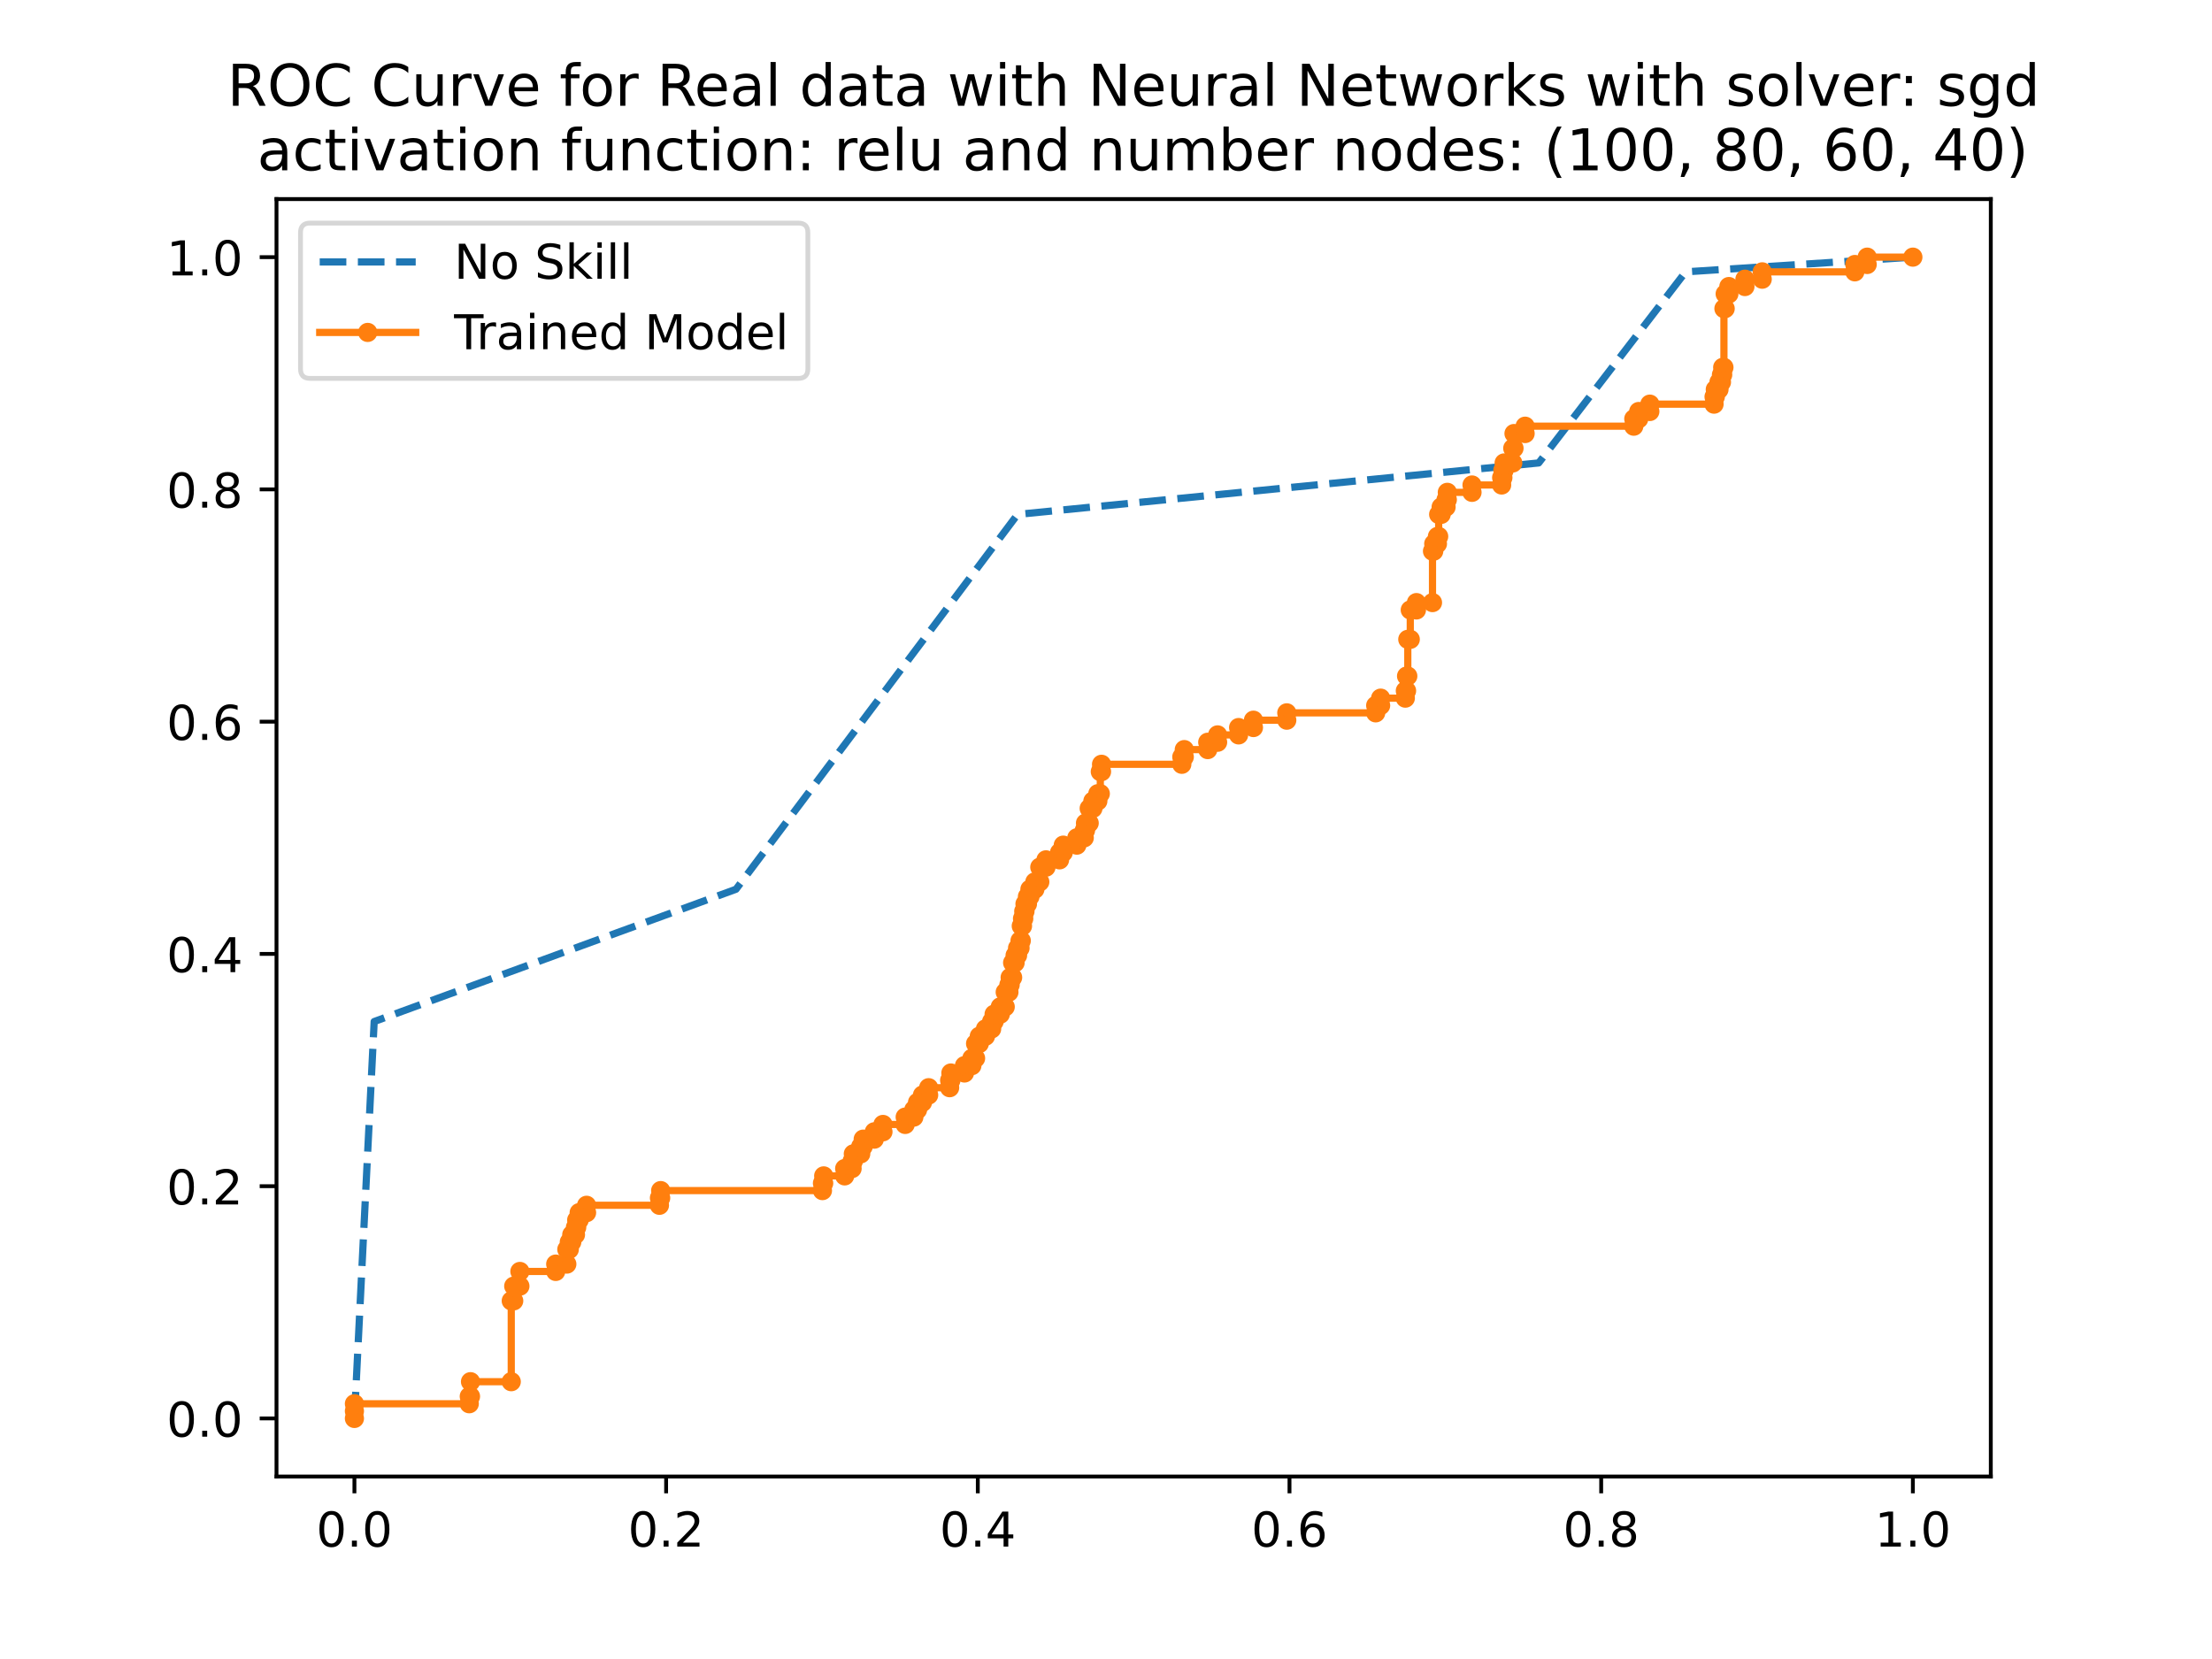 <?xml version="1.0" encoding="utf-8" standalone="no"?>
<!DOCTYPE svg PUBLIC "-//W3C//DTD SVG 1.1//EN"
  "http://www.w3.org/Graphics/SVG/1.1/DTD/svg11.dtd">
<!-- Created with matplotlib (https://matplotlib.org/) -->
<svg height="345.6pt" version="1.1" viewBox="0 0 460.8 345.6" width="460.8pt" xmlns="http://www.w3.org/2000/svg" xmlns:xlink="http://www.w3.org/1999/xlink">
 <defs>
  <style type="text/css">
*{stroke-linecap:butt;stroke-linejoin:round;}
  </style>
 </defs>
 <g id="figure_1">
  <g id="patch_1">
   <path d="M 0 345.6 
L 460.8 345.6 
L 460.8 0 
L 0 0 
z
" style="fill:#ffffff;"/>
  </g>
  <g id="axes_1">
   <g id="patch_2">
    <path d="M 57.6 307.584 
L 414.72 307.584 
L 414.72 41.472 
L 57.6 41.472 
z
" style="fill:#ffffff;"/>
   </g>
   <g id="matplotlib.axis_1">
    <g id="xtick_1">
     <g id="line2d_1">
      <defs>
       <path d="M 0 0 
L 0 3.5 
" id="mea0d1c17c1" style="stroke:#000000;stroke-width:0.8;"/>
      </defs>
      <g>
       <use style="stroke:#000000;stroke-width:0.8;" x="73.833" xlink:href="#mea0d1c17c1" y="307.584"/>
      </g>
     </g>
     <g id="text_1">
      <!-- 0.0 -->
      <defs>
       <path d="M 31.781 66.406 
Q 24.172 66.406 20.328 58.906 
Q 16.5 51.422 16.5 36.375 
Q 16.5 21.391 20.328 13.891 
Q 24.172 6.391 31.781 6.391 
Q 39.453 6.391 43.281 13.891 
Q 47.125 21.391 47.125 36.375 
Q 47.125 51.422 43.281 58.906 
Q 39.453 66.406 31.781 66.406 
z
M 31.781 74.219 
Q 44.047 74.219 50.516 64.516 
Q 56.984 54.828 56.984 36.375 
Q 56.984 17.969 50.516 8.266 
Q 44.047 -1.422 31.781 -1.422 
Q 19.531 -1.422 13.062 8.266 
Q 6.594 17.969 6.594 36.375 
Q 6.594 54.828 13.062 64.516 
Q 19.531 74.219 31.781 74.219 
z
" id="DejaVuSans-48"/>
       <path d="M 10.688 12.406 
L 21 12.406 
L 21 0 
L 10.688 0 
z
" id="DejaVuSans-46"/>
      </defs>
      <g transform="translate(65.881 322.182)scale(0.1 -0.1)">
       <use xlink:href="#DejaVuSans-48"/>
       <use x="63.623" xlink:href="#DejaVuSans-46"/>
       <use x="95.41" xlink:href="#DejaVuSans-48"/>
      </g>
     </g>
    </g>
    <g id="xtick_2">
     <g id="line2d_2">
      <g>
       <use style="stroke:#000000;stroke-width:0.8;" x="138.764" xlink:href="#mea0d1c17c1" y="307.584"/>
      </g>
     </g>
     <g id="text_2">
      <!-- 0.2 -->
      <defs>
       <path d="M 19.188 8.297 
L 53.609 8.297 
L 53.609 0 
L 7.328 0 
L 7.328 8.297 
Q 12.938 14.109 22.625 23.891 
Q 32.328 33.688 34.812 36.531 
Q 39.547 41.844 41.422 45.531 
Q 43.312 49.219 43.312 52.781 
Q 43.312 58.594 39.234 62.25 
Q 35.156 65.922 28.609 65.922 
Q 23.969 65.922 18.812 64.312 
Q 13.672 62.703 7.812 59.422 
L 7.812 69.391 
Q 13.766 71.781 18.938 73 
Q 24.125 74.219 28.422 74.219 
Q 39.75 74.219 46.484 68.547 
Q 53.219 62.891 53.219 53.422 
Q 53.219 48.922 51.531 44.891 
Q 49.859 40.875 45.406 35.406 
Q 44.188 33.984 37.641 27.219 
Q 31.109 20.453 19.188 8.297 
z
" id="DejaVuSans-50"/>
      </defs>
      <g transform="translate(130.812 322.182)scale(0.1 -0.1)">
       <use xlink:href="#DejaVuSans-48"/>
       <use x="63.623" xlink:href="#DejaVuSans-46"/>
       <use x="95.41" xlink:href="#DejaVuSans-50"/>
      </g>
     </g>
    </g>
    <g id="xtick_3">
     <g id="line2d_3">
      <g>
       <use style="stroke:#000000;stroke-width:0.8;" x="203.695" xlink:href="#mea0d1c17c1" y="307.584"/>
      </g>
     </g>
     <g id="text_3">
      <!-- 0.4 -->
      <defs>
       <path d="M 37.797 64.312 
L 12.891 25.391 
L 37.797 25.391 
z
M 35.203 72.906 
L 47.609 72.906 
L 47.609 25.391 
L 58.016 25.391 
L 58.016 17.188 
L 47.609 17.188 
L 47.609 0 
L 37.797 0 
L 37.797 17.188 
L 4.891 17.188 
L 4.891 26.703 
z
" id="DejaVuSans-52"/>
      </defs>
      <g transform="translate(195.743 322.182)scale(0.1 -0.1)">
       <use xlink:href="#DejaVuSans-48"/>
       <use x="63.623" xlink:href="#DejaVuSans-46"/>
       <use x="95.41" xlink:href="#DejaVuSans-52"/>
      </g>
     </g>
    </g>
    <g id="xtick_4">
     <g id="line2d_4">
      <g>
       <use style="stroke:#000000;stroke-width:0.8;" x="268.625" xlink:href="#mea0d1c17c1" y="307.584"/>
      </g>
     </g>
     <g id="text_4">
      <!-- 0.6 -->
      <defs>
       <path d="M 33.016 40.375 
Q 26.375 40.375 22.484 35.828 
Q 18.609 31.297 18.609 23.391 
Q 18.609 15.531 22.484 10.953 
Q 26.375 6.391 33.016 6.391 
Q 39.656 6.391 43.531 10.953 
Q 47.406 15.531 47.406 23.391 
Q 47.406 31.297 43.531 35.828 
Q 39.656 40.375 33.016 40.375 
z
M 52.594 71.297 
L 52.594 62.312 
Q 48.875 64.062 45.094 64.984 
Q 41.312 65.922 37.594 65.922 
Q 27.828 65.922 22.672 59.328 
Q 17.531 52.734 16.797 39.406 
Q 19.672 43.656 24.016 45.922 
Q 28.375 48.188 33.594 48.188 
Q 44.578 48.188 50.953 41.516 
Q 57.328 34.859 57.328 23.391 
Q 57.328 12.156 50.688 5.359 
Q 44.047 -1.422 33.016 -1.422 
Q 20.359 -1.422 13.672 8.266 
Q 6.984 17.969 6.984 36.375 
Q 6.984 53.656 15.188 63.938 
Q 23.391 74.219 37.203 74.219 
Q 40.922 74.219 44.703 73.484 
Q 48.484 72.75 52.594 71.297 
z
" id="DejaVuSans-54"/>
      </defs>
      <g transform="translate(260.674 322.182)scale(0.1 -0.1)">
       <use xlink:href="#DejaVuSans-48"/>
       <use x="63.623" xlink:href="#DejaVuSans-46"/>
       <use x="95.41" xlink:href="#DejaVuSans-54"/>
      </g>
     </g>
    </g>
    <g id="xtick_5">
     <g id="line2d_5">
      <g>
       <use style="stroke:#000000;stroke-width:0.8;" x="333.556" xlink:href="#mea0d1c17c1" y="307.584"/>
      </g>
     </g>
     <g id="text_5">
      <!-- 0.8 -->
      <defs>
       <path d="M 31.781 34.625 
Q 24.75 34.625 20.719 30.859 
Q 16.703 27.094 16.703 20.516 
Q 16.703 13.922 20.719 10.156 
Q 24.75 6.391 31.781 6.391 
Q 38.812 6.391 42.859 10.172 
Q 46.922 13.969 46.922 20.516 
Q 46.922 27.094 42.891 30.859 
Q 38.875 34.625 31.781 34.625 
z
M 21.922 38.812 
Q 15.578 40.375 12.031 44.719 
Q 8.5 49.078 8.5 55.328 
Q 8.5 64.062 14.719 69.141 
Q 20.953 74.219 31.781 74.219 
Q 42.672 74.219 48.875 69.141 
Q 55.078 64.062 55.078 55.328 
Q 55.078 49.078 51.531 44.719 
Q 48 40.375 41.703 38.812 
Q 48.828 37.156 52.797 32.312 
Q 56.781 27.484 56.781 20.516 
Q 56.781 9.906 50.312 4.234 
Q 43.844 -1.422 31.781 -1.422 
Q 19.734 -1.422 13.25 4.234 
Q 6.781 9.906 6.781 20.516 
Q 6.781 27.484 10.781 32.312 
Q 14.797 37.156 21.922 38.812 
z
M 18.312 54.391 
Q 18.312 48.734 21.844 45.562 
Q 25.391 42.391 31.781 42.391 
Q 38.141 42.391 41.719 45.562 
Q 45.312 48.734 45.312 54.391 
Q 45.312 60.062 41.719 63.234 
Q 38.141 66.406 31.781 66.406 
Q 25.391 66.406 21.844 63.234 
Q 18.312 60.062 18.312 54.391 
z
" id="DejaVuSans-56"/>
      </defs>
      <g transform="translate(325.605 322.182)scale(0.1 -0.1)">
       <use xlink:href="#DejaVuSans-48"/>
       <use x="63.623" xlink:href="#DejaVuSans-46"/>
       <use x="95.41" xlink:href="#DejaVuSans-56"/>
      </g>
     </g>
    </g>
    <g id="xtick_6">
     <g id="line2d_6">
      <g>
       <use style="stroke:#000000;stroke-width:0.8;" x="398.487" xlink:href="#mea0d1c17c1" y="307.584"/>
      </g>
     </g>
     <g id="text_6">
      <!-- 1.0 -->
      <defs>
       <path d="M 12.406 8.297 
L 28.516 8.297 
L 28.516 63.922 
L 10.984 60.406 
L 10.984 69.391 
L 28.422 72.906 
L 38.281 72.906 
L 38.281 8.297 
L 54.391 8.297 
L 54.391 0 
L 12.406 0 
z
" id="DejaVuSans-49"/>
      </defs>
      <g transform="translate(390.536 322.182)scale(0.1 -0.1)">
       <use xlink:href="#DejaVuSans-49"/>
       <use x="63.623" xlink:href="#DejaVuSans-46"/>
       <use x="95.41" xlink:href="#DejaVuSans-48"/>
      </g>
     </g>
    </g>
   </g>
   <g id="matplotlib.axis_2">
    <g id="ytick_1">
     <g id="line2d_7">
      <defs>
       <path d="M 0 0 
L -3.5 0 
" id="m37bd1ab0a3" style="stroke:#000000;stroke-width:0.8;"/>
      </defs>
      <g>
       <use style="stroke:#000000;stroke-width:0.8;" x="57.6" xlink:href="#m37bd1ab0a3" y="295.488"/>
      </g>
     </g>
     <g id="text_7">
      <!-- 0.0 -->
      <g transform="translate(34.697 299.287)scale(0.1 -0.1)">
       <use xlink:href="#DejaVuSans-48"/>
       <use x="63.623" xlink:href="#DejaVuSans-46"/>
       <use x="95.41" xlink:href="#DejaVuSans-48"/>
      </g>
     </g>
    </g>
    <g id="ytick_2">
     <g id="line2d_8">
      <g>
       <use style="stroke:#000000;stroke-width:0.8;" x="57.6" xlink:href="#m37bd1ab0a3" y="247.104"/>
      </g>
     </g>
     <g id="text_8">
      <!-- 0.2 -->
      <g transform="translate(34.697 250.903)scale(0.1 -0.1)">
       <use xlink:href="#DejaVuSans-48"/>
       <use x="63.623" xlink:href="#DejaVuSans-46"/>
       <use x="95.41" xlink:href="#DejaVuSans-50"/>
      </g>
     </g>
    </g>
    <g id="ytick_3">
     <g id="line2d_9">
      <g>
       <use style="stroke:#000000;stroke-width:0.8;" x="57.6" xlink:href="#m37bd1ab0a3" y="198.72"/>
      </g>
     </g>
     <g id="text_9">
      <!-- 0.4 -->
      <g transform="translate(34.697 202.519)scale(0.1 -0.1)">
       <use xlink:href="#DejaVuSans-48"/>
       <use x="63.623" xlink:href="#DejaVuSans-46"/>
       <use x="95.41" xlink:href="#DejaVuSans-52"/>
      </g>
     </g>
    </g>
    <g id="ytick_4">
     <g id="line2d_10">
      <g>
       <use style="stroke:#000000;stroke-width:0.8;" x="57.6" xlink:href="#m37bd1ab0a3" y="150.336"/>
      </g>
     </g>
     <g id="text_10">
      <!-- 0.6 -->
      <g transform="translate(34.697 154.135)scale(0.1 -0.1)">
       <use xlink:href="#DejaVuSans-48"/>
       <use x="63.623" xlink:href="#DejaVuSans-46"/>
       <use x="95.41" xlink:href="#DejaVuSans-54"/>
      </g>
     </g>
    </g>
    <g id="ytick_5">
     <g id="line2d_11">
      <g>
       <use style="stroke:#000000;stroke-width:0.8;" x="57.6" xlink:href="#m37bd1ab0a3" y="101.952"/>
      </g>
     </g>
     <g id="text_11">
      <!-- 0.8 -->
      <g transform="translate(34.697 105.751)scale(0.1 -0.1)">
       <use xlink:href="#DejaVuSans-48"/>
       <use x="63.623" xlink:href="#DejaVuSans-46"/>
       <use x="95.41" xlink:href="#DejaVuSans-56"/>
      </g>
     </g>
    </g>
    <g id="ytick_6">
     <g id="line2d_12">
      <g>
       <use style="stroke:#000000;stroke-width:0.8;" x="57.6" xlink:href="#m37bd1ab0a3" y="53.568"/>
      </g>
     </g>
     <g id="text_12">
      <!-- 1.0 -->
      <g transform="translate(34.697 57.367)scale(0.1 -0.1)">
       <use xlink:href="#DejaVuSans-49"/>
       <use x="63.623" xlink:href="#DejaVuSans-46"/>
       <use x="95.41" xlink:href="#DejaVuSans-48"/>
      </g>
     </g>
    </g>
   </g>
   <g id="line2d_13">
    <path clip-path="url(#p81ef6d590b)" d="M 73.833 295.488 
L 77.949 212.806 
L 153.324 185.246 
L 211.978 107.158 
L 320.539 96.44 
L 351.153 56.63 
L 398.487 53.568 
" style="fill:none;stroke:#1f77b4;stroke-dasharray:5.55,2.4;stroke-dashoffset:0;stroke-width:1.5;"/>
   </g>
   <g id="line2d_14">
    <path clip-path="url(#p81ef6d590b)" d="M 73.833 295.488 
L 73.833 292.426 
L 97.757 292.426 
L 97.757 290.895 
L 98.015 290.895 
L 98.015 287.832 
L 106.504 287.832 
L 106.504 270.99 
L 107.018 270.99 
L 107.018 267.927 
L 108.305 267.927 
L 108.305 264.865 
L 115.765 264.865 
L 115.765 263.334 
L 118.08 263.334 
L 118.08 260.272 
L 118.595 260.272 
L 118.595 258.741 
L 119.109 258.741 
L 119.109 257.21 
L 119.881 257.21 
L 119.881 255.678 
L 120.138 255.678 
L 120.138 254.147 
L 120.653 254.147 
L 120.653 252.616 
L 122.196 252.616 
L 122.196 251.085 
L 137.374 251.085 
L 137.374 249.554 
L 137.632 249.554 
L 137.632 248.023 
L 171.332 248.023 
L 171.332 246.492 
L 171.589 246.492 
L 171.589 244.96 
L 175.963 244.96 
L 175.963 243.429 
L 177.506 243.429 
L 177.506 241.898 
L 177.763 241.898 
L 177.763 240.367 
L 179.307 240.367 
L 179.307 238.836 
L 179.821 238.836 
L 179.821 237.305 
L 182.137 237.305 
L 182.137 235.774 
L 183.937 235.774 
L 183.937 234.242 
L 188.568 234.242 
L 188.568 232.711 
L 190.369 232.711 
L 190.369 231.18 
L 191.141 231.18 
L 191.141 229.649 
L 192.17 229.649 
L 192.17 228.118 
L 193.456 228.118 
L 193.456 226.587 
L 197.829 226.587 
L 197.829 225.056 
L 198.086 225.056 
L 198.086 223.524 
L 200.916 223.524 
L 200.916 221.993 
L 202.46 221.993 
L 202.46 220.462 
L 203.231 220.462 
L 203.231 217.4 
L 204.003 217.4 
L 204.003 215.869 
L 205.29 215.869 
L 205.29 214.338 
L 206.576 214.338 
L 206.576 212.806 
L 207.09 212.806 
L 207.09 211.275 
L 208.377 211.275 
L 208.377 209.744 
L 209.406 209.744 
L 209.406 206.682 
L 210.177 206.682 
L 210.177 205.151 
L 210.435 205.151 
L 210.435 203.62 
L 210.949 203.62 
L 210.949 200.557 
L 211.464 200.557 
L 211.464 199.026 
L 211.978 199.026 
L 211.978 197.495 
L 212.493 197.495 
L 212.493 195.964 
L 212.75 195.964 
L 212.75 192.902 
L 213.007 192.902 
L 213.007 191.371 
L 213.264 191.371 
L 213.264 189.839 
L 213.522 189.839 
L 213.522 188.308 
L 214.036 188.308 
L 214.036 186.777 
L 214.551 186.777 
L 214.551 185.246 
L 215.58 185.246 
L 215.58 183.715 
L 216.609 183.715 
L 216.609 180.653 
L 217.895 180.653 
L 217.895 179.121 
L 220.725 179.121 
L 220.725 177.59 
L 221.497 177.59 
L 221.497 176.059 
L 224.326 176.059 
L 224.326 174.528 
L 225.87 174.528 
L 225.87 172.997 
L 226.127 172.997 
L 226.127 171.466 
L 226.899 171.466 
L 226.899 168.403 
L 227.671 168.403 
L 227.671 166.872 
L 228.7 166.872 
L 228.7 165.341 
L 229.214 165.341 
L 229.214 160.748 
L 229.471 160.748 
L 229.471 159.217 
L 246.193 159.217 
L 246.193 157.685 
L 246.707 157.685 
L 246.707 156.154 
L 251.595 156.154 
L 251.595 154.623 
L 253.653 154.623 
L 253.653 153.092 
L 258.027 153.092 
L 258.027 151.561 
L 261.114 151.561 
L 261.114 150.03 
L 268.059 150.03 
L 268.059 148.499 
L 286.582 148.499 
L 286.582 146.967 
L 287.611 146.967 
L 287.611 145.436 
L 292.756 145.436 
L 292.756 143.905 
L 293.013 143.905 
L 293.013 140.843 
L 293.27 140.843 
L 293.27 133.187 
L 293.785 133.187 
L 293.785 127.063 
L 295.071 127.063 
L 295.071 125.532 
L 298.415 125.532 
L 298.415 114.814 
L 298.673 114.814 
L 298.673 113.282 
L 299.444 113.282 
L 299.444 111.751 
L 299.702 111.751 
L 299.702 107.158 
L 300.216 107.158 
L 300.216 105.627 
L 301.245 105.627 
L 301.245 104.096 
L 301.503 104.096 
L 301.503 102.564 
L 306.648 102.564 
L 306.648 101.033 
L 312.822 101.033 
L 312.822 99.502 
L 313.079 99.502 
L 313.079 97.971 
L 313.336 97.971 
L 313.336 96.44 
L 315.137 96.44 
L 315.137 93.378 
L 315.394 93.378 
L 315.394 90.315 
L 317.71 90.315 
L 317.71 88.784 
L 340.348 88.784 
L 340.348 87.253 
L 341.377 87.253 
L 341.377 85.722 
L 343.692 85.722 
L 343.692 84.191 
L 357.069 84.191 
L 357.069 82.66 
L 357.327 82.66 
L 357.327 81.129 
L 358.098 81.129 
L 358.098 79.597 
L 358.613 79.597 
L 358.613 78.066 
L 358.87 78.066 
L 358.87 76.535 
L 359.127 76.535 
L 359.127 64.286 
L 359.385 64.286 
L 359.385 61.224 
L 360.156 61.224 
L 360.156 59.693 
L 363.501 59.693 
L 363.501 58.161 
L 367.102 58.161 
L 367.102 56.63 
L 386.396 56.63 
L 386.396 55.099 
L 388.969 55.099 
L 388.969 53.568 
L 398.487 53.568 
L 398.487 53.568 
" style="fill:none;stroke:#ff7f0e;stroke-linecap:square;stroke-width:1.5;"/>
    <defs>
     <path d="M 0 1.5 
C 0.398 1.5 0.779 1.342 1.061 1.061 
C 1.342 0.779 1.5 0.398 1.5 0 
C 1.5 -0.398 1.342 -0.779 1.061 -1.061 
C 0.779 -1.342 0.398 -1.5 0 -1.5 
C -0.398 -1.5 -0.779 -1.342 -1.061 -1.061 
C -1.342 -0.779 -1.5 -0.398 -1.5 0 
C -1.5 0.398 -1.342 0.779 -1.061 1.061 
C -0.779 1.342 -0.398 1.5 0 1.5 
z
" id="m332e435b6f" style="stroke:#ff7f0e;"/>
    </defs>
    <g clip-path="url(#p81ef6d590b)">
     <use style="fill:#ff7f0e;stroke:#ff7f0e;" x="73.833" xlink:href="#m332e435b6f" y="295.488"/>
     <use style="fill:#ff7f0e;stroke:#ff7f0e;" x="73.833" xlink:href="#m332e435b6f" y="293.957"/>
     <use style="fill:#ff7f0e;stroke:#ff7f0e;" x="73.833" xlink:href="#m332e435b6f" y="292.426"/>
     <use style="fill:#ff7f0e;stroke:#ff7f0e;" x="97.757" xlink:href="#m332e435b6f" y="292.426"/>
     <use style="fill:#ff7f0e;stroke:#ff7f0e;" x="97.757" xlink:href="#m332e435b6f" y="290.895"/>
     <use style="fill:#ff7f0e;stroke:#ff7f0e;" x="98.015" xlink:href="#m332e435b6f" y="290.895"/>
     <use style="fill:#ff7f0e;stroke:#ff7f0e;" x="98.015" xlink:href="#m332e435b6f" y="287.832"/>
     <use style="fill:#ff7f0e;stroke:#ff7f0e;" x="106.504" xlink:href="#m332e435b6f" y="287.832"/>
     <use style="fill:#ff7f0e;stroke:#ff7f0e;" x="106.504" xlink:href="#m332e435b6f" y="270.99"/>
     <use style="fill:#ff7f0e;stroke:#ff7f0e;" x="107.018" xlink:href="#m332e435b6f" y="270.99"/>
     <use style="fill:#ff7f0e;stroke:#ff7f0e;" x="107.018" xlink:href="#m332e435b6f" y="267.927"/>
     <use style="fill:#ff7f0e;stroke:#ff7f0e;" x="108.305" xlink:href="#m332e435b6f" y="267.927"/>
     <use style="fill:#ff7f0e;stroke:#ff7f0e;" x="108.305" xlink:href="#m332e435b6f" y="264.865"/>
     <use style="fill:#ff7f0e;stroke:#ff7f0e;" x="115.765" xlink:href="#m332e435b6f" y="264.865"/>
     <use style="fill:#ff7f0e;stroke:#ff7f0e;" x="115.765" xlink:href="#m332e435b6f" y="263.334"/>
     <use style="fill:#ff7f0e;stroke:#ff7f0e;" x="118.08" xlink:href="#m332e435b6f" y="263.334"/>
     <use style="fill:#ff7f0e;stroke:#ff7f0e;" x="118.08" xlink:href="#m332e435b6f" y="260.272"/>
     <use style="fill:#ff7f0e;stroke:#ff7f0e;" x="118.595" xlink:href="#m332e435b6f" y="260.272"/>
     <use style="fill:#ff7f0e;stroke:#ff7f0e;" x="118.595" xlink:href="#m332e435b6f" y="258.741"/>
     <use style="fill:#ff7f0e;stroke:#ff7f0e;" x="119.109" xlink:href="#m332e435b6f" y="258.741"/>
     <use style="fill:#ff7f0e;stroke:#ff7f0e;" x="119.109" xlink:href="#m332e435b6f" y="257.21"/>
     <use style="fill:#ff7f0e;stroke:#ff7f0e;" x="119.881" xlink:href="#m332e435b6f" y="257.21"/>
     <use style="fill:#ff7f0e;stroke:#ff7f0e;" x="119.881" xlink:href="#m332e435b6f" y="255.678"/>
     <use style="fill:#ff7f0e;stroke:#ff7f0e;" x="120.138" xlink:href="#m332e435b6f" y="255.678"/>
     <use style="fill:#ff7f0e;stroke:#ff7f0e;" x="120.138" xlink:href="#m332e435b6f" y="254.147"/>
     <use style="fill:#ff7f0e;stroke:#ff7f0e;" x="120.653" xlink:href="#m332e435b6f" y="254.147"/>
     <use style="fill:#ff7f0e;stroke:#ff7f0e;" x="120.653" xlink:href="#m332e435b6f" y="252.616"/>
     <use style="fill:#ff7f0e;stroke:#ff7f0e;" x="122.196" xlink:href="#m332e435b6f" y="252.616"/>
     <use style="fill:#ff7f0e;stroke:#ff7f0e;" x="122.196" xlink:href="#m332e435b6f" y="251.085"/>
     <use style="fill:#ff7f0e;stroke:#ff7f0e;" x="137.374" xlink:href="#m332e435b6f" y="251.085"/>
     <use style="fill:#ff7f0e;stroke:#ff7f0e;" x="137.374" xlink:href="#m332e435b6f" y="249.554"/>
     <use style="fill:#ff7f0e;stroke:#ff7f0e;" x="137.632" xlink:href="#m332e435b6f" y="249.554"/>
     <use style="fill:#ff7f0e;stroke:#ff7f0e;" x="137.632" xlink:href="#m332e435b6f" y="248.023"/>
     <use style="fill:#ff7f0e;stroke:#ff7f0e;" x="171.332" xlink:href="#m332e435b6f" y="248.023"/>
     <use style="fill:#ff7f0e;stroke:#ff7f0e;" x="171.332" xlink:href="#m332e435b6f" y="246.492"/>
     <use style="fill:#ff7f0e;stroke:#ff7f0e;" x="171.589" xlink:href="#m332e435b6f" y="246.492"/>
     <use style="fill:#ff7f0e;stroke:#ff7f0e;" x="171.589" xlink:href="#m332e435b6f" y="244.96"/>
     <use style="fill:#ff7f0e;stroke:#ff7f0e;" x="175.963" xlink:href="#m332e435b6f" y="244.96"/>
     <use style="fill:#ff7f0e;stroke:#ff7f0e;" x="175.963" xlink:href="#m332e435b6f" y="243.429"/>
     <use style="fill:#ff7f0e;stroke:#ff7f0e;" x="177.506" xlink:href="#m332e435b6f" y="243.429"/>
     <use style="fill:#ff7f0e;stroke:#ff7f0e;" x="177.506" xlink:href="#m332e435b6f" y="241.898"/>
     <use style="fill:#ff7f0e;stroke:#ff7f0e;" x="177.763" xlink:href="#m332e435b6f" y="241.898"/>
     <use style="fill:#ff7f0e;stroke:#ff7f0e;" x="177.763" xlink:href="#m332e435b6f" y="240.367"/>
     <use style="fill:#ff7f0e;stroke:#ff7f0e;" x="179.307" xlink:href="#m332e435b6f" y="240.367"/>
     <use style="fill:#ff7f0e;stroke:#ff7f0e;" x="179.307" xlink:href="#m332e435b6f" y="238.836"/>
     <use style="fill:#ff7f0e;stroke:#ff7f0e;" x="179.821" xlink:href="#m332e435b6f" y="238.836"/>
     <use style="fill:#ff7f0e;stroke:#ff7f0e;" x="179.821" xlink:href="#m332e435b6f" y="237.305"/>
     <use style="fill:#ff7f0e;stroke:#ff7f0e;" x="182.137" xlink:href="#m332e435b6f" y="237.305"/>
     <use style="fill:#ff7f0e;stroke:#ff7f0e;" x="182.137" xlink:href="#m332e435b6f" y="235.774"/>
     <use style="fill:#ff7f0e;stroke:#ff7f0e;" x="183.937" xlink:href="#m332e435b6f" y="235.774"/>
     <use style="fill:#ff7f0e;stroke:#ff7f0e;" x="183.937" xlink:href="#m332e435b6f" y="234.242"/>
     <use style="fill:#ff7f0e;stroke:#ff7f0e;" x="188.568" xlink:href="#m332e435b6f" y="234.242"/>
     <use style="fill:#ff7f0e;stroke:#ff7f0e;" x="188.568" xlink:href="#m332e435b6f" y="232.711"/>
     <use style="fill:#ff7f0e;stroke:#ff7f0e;" x="190.369" xlink:href="#m332e435b6f" y="232.711"/>
     <use style="fill:#ff7f0e;stroke:#ff7f0e;" x="190.369" xlink:href="#m332e435b6f" y="231.18"/>
     <use style="fill:#ff7f0e;stroke:#ff7f0e;" x="191.141" xlink:href="#m332e435b6f" y="231.18"/>
     <use style="fill:#ff7f0e;stroke:#ff7f0e;" x="191.141" xlink:href="#m332e435b6f" y="229.649"/>
     <use style="fill:#ff7f0e;stroke:#ff7f0e;" x="192.17" xlink:href="#m332e435b6f" y="229.649"/>
     <use style="fill:#ff7f0e;stroke:#ff7f0e;" x="192.17" xlink:href="#m332e435b6f" y="228.118"/>
     <use style="fill:#ff7f0e;stroke:#ff7f0e;" x="193.456" xlink:href="#m332e435b6f" y="228.118"/>
     <use style="fill:#ff7f0e;stroke:#ff7f0e;" x="193.456" xlink:href="#m332e435b6f" y="226.587"/>
     <use style="fill:#ff7f0e;stroke:#ff7f0e;" x="197.829" xlink:href="#m332e435b6f" y="226.587"/>
     <use style="fill:#ff7f0e;stroke:#ff7f0e;" x="197.829" xlink:href="#m332e435b6f" y="225.056"/>
     <use style="fill:#ff7f0e;stroke:#ff7f0e;" x="198.086" xlink:href="#m332e435b6f" y="225.056"/>
     <use style="fill:#ff7f0e;stroke:#ff7f0e;" x="198.086" xlink:href="#m332e435b6f" y="223.524"/>
     <use style="fill:#ff7f0e;stroke:#ff7f0e;" x="200.916" xlink:href="#m332e435b6f" y="223.524"/>
     <use style="fill:#ff7f0e;stroke:#ff7f0e;" x="200.916" xlink:href="#m332e435b6f" y="221.993"/>
     <use style="fill:#ff7f0e;stroke:#ff7f0e;" x="202.46" xlink:href="#m332e435b6f" y="221.993"/>
     <use style="fill:#ff7f0e;stroke:#ff7f0e;" x="202.46" xlink:href="#m332e435b6f" y="220.462"/>
     <use style="fill:#ff7f0e;stroke:#ff7f0e;" x="203.231" xlink:href="#m332e435b6f" y="220.462"/>
     <use style="fill:#ff7f0e;stroke:#ff7f0e;" x="203.231" xlink:href="#m332e435b6f" y="217.4"/>
     <use style="fill:#ff7f0e;stroke:#ff7f0e;" x="204.003" xlink:href="#m332e435b6f" y="217.4"/>
     <use style="fill:#ff7f0e;stroke:#ff7f0e;" x="204.003" xlink:href="#m332e435b6f" y="215.869"/>
     <use style="fill:#ff7f0e;stroke:#ff7f0e;" x="205.29" xlink:href="#m332e435b6f" y="215.869"/>
     <use style="fill:#ff7f0e;stroke:#ff7f0e;" x="205.29" xlink:href="#m332e435b6f" y="214.338"/>
     <use style="fill:#ff7f0e;stroke:#ff7f0e;" x="206.576" xlink:href="#m332e435b6f" y="214.338"/>
     <use style="fill:#ff7f0e;stroke:#ff7f0e;" x="206.576" xlink:href="#m332e435b6f" y="212.806"/>
     <use style="fill:#ff7f0e;stroke:#ff7f0e;" x="207.09" xlink:href="#m332e435b6f" y="212.806"/>
     <use style="fill:#ff7f0e;stroke:#ff7f0e;" x="207.09" xlink:href="#m332e435b6f" y="211.275"/>
     <use style="fill:#ff7f0e;stroke:#ff7f0e;" x="208.377" xlink:href="#m332e435b6f" y="211.275"/>
     <use style="fill:#ff7f0e;stroke:#ff7f0e;" x="208.377" xlink:href="#m332e435b6f" y="209.744"/>
     <use style="fill:#ff7f0e;stroke:#ff7f0e;" x="209.406" xlink:href="#m332e435b6f" y="209.744"/>
     <use style="fill:#ff7f0e;stroke:#ff7f0e;" x="209.406" xlink:href="#m332e435b6f" y="206.682"/>
     <use style="fill:#ff7f0e;stroke:#ff7f0e;" x="210.177" xlink:href="#m332e435b6f" y="206.682"/>
     <use style="fill:#ff7f0e;stroke:#ff7f0e;" x="210.177" xlink:href="#m332e435b6f" y="205.151"/>
     <use style="fill:#ff7f0e;stroke:#ff7f0e;" x="210.435" xlink:href="#m332e435b6f" y="205.151"/>
     <use style="fill:#ff7f0e;stroke:#ff7f0e;" x="210.435" xlink:href="#m332e435b6f" y="203.62"/>
     <use style="fill:#ff7f0e;stroke:#ff7f0e;" x="210.949" xlink:href="#m332e435b6f" y="203.62"/>
     <use style="fill:#ff7f0e;stroke:#ff7f0e;" x="210.949" xlink:href="#m332e435b6f" y="200.557"/>
     <use style="fill:#ff7f0e;stroke:#ff7f0e;" x="211.464" xlink:href="#m332e435b6f" y="200.557"/>
     <use style="fill:#ff7f0e;stroke:#ff7f0e;" x="211.464" xlink:href="#m332e435b6f" y="199.026"/>
     <use style="fill:#ff7f0e;stroke:#ff7f0e;" x="211.978" xlink:href="#m332e435b6f" y="199.026"/>
     <use style="fill:#ff7f0e;stroke:#ff7f0e;" x="211.978" xlink:href="#m332e435b6f" y="197.495"/>
     <use style="fill:#ff7f0e;stroke:#ff7f0e;" x="212.493" xlink:href="#m332e435b6f" y="197.495"/>
     <use style="fill:#ff7f0e;stroke:#ff7f0e;" x="212.493" xlink:href="#m332e435b6f" y="195.964"/>
     <use style="fill:#ff7f0e;stroke:#ff7f0e;" x="212.75" xlink:href="#m332e435b6f" y="195.964"/>
     <use style="fill:#ff7f0e;stroke:#ff7f0e;" x="212.75" xlink:href="#m332e435b6f" y="192.902"/>
     <use style="fill:#ff7f0e;stroke:#ff7f0e;" x="213.007" xlink:href="#m332e435b6f" y="192.902"/>
     <use style="fill:#ff7f0e;stroke:#ff7f0e;" x="213.007" xlink:href="#m332e435b6f" y="191.371"/>
     <use style="fill:#ff7f0e;stroke:#ff7f0e;" x="213.264" xlink:href="#m332e435b6f" y="191.371"/>
     <use style="fill:#ff7f0e;stroke:#ff7f0e;" x="213.264" xlink:href="#m332e435b6f" y="189.839"/>
     <use style="fill:#ff7f0e;stroke:#ff7f0e;" x="213.522" xlink:href="#m332e435b6f" y="189.839"/>
     <use style="fill:#ff7f0e;stroke:#ff7f0e;" x="213.522" xlink:href="#m332e435b6f" y="188.308"/>
     <use style="fill:#ff7f0e;stroke:#ff7f0e;" x="214.036" xlink:href="#m332e435b6f" y="188.308"/>
     <use style="fill:#ff7f0e;stroke:#ff7f0e;" x="214.036" xlink:href="#m332e435b6f" y="186.777"/>
     <use style="fill:#ff7f0e;stroke:#ff7f0e;" x="214.551" xlink:href="#m332e435b6f" y="186.777"/>
     <use style="fill:#ff7f0e;stroke:#ff7f0e;" x="214.551" xlink:href="#m332e435b6f" y="185.246"/>
     <use style="fill:#ff7f0e;stroke:#ff7f0e;" x="215.58" xlink:href="#m332e435b6f" y="185.246"/>
     <use style="fill:#ff7f0e;stroke:#ff7f0e;" x="215.58" xlink:href="#m332e435b6f" y="183.715"/>
     <use style="fill:#ff7f0e;stroke:#ff7f0e;" x="216.609" xlink:href="#m332e435b6f" y="183.715"/>
     <use style="fill:#ff7f0e;stroke:#ff7f0e;" x="216.609" xlink:href="#m332e435b6f" y="180.653"/>
     <use style="fill:#ff7f0e;stroke:#ff7f0e;" x="217.895" xlink:href="#m332e435b6f" y="180.653"/>
     <use style="fill:#ff7f0e;stroke:#ff7f0e;" x="217.895" xlink:href="#m332e435b6f" y="179.121"/>
     <use style="fill:#ff7f0e;stroke:#ff7f0e;" x="220.725" xlink:href="#m332e435b6f" y="179.121"/>
     <use style="fill:#ff7f0e;stroke:#ff7f0e;" x="220.725" xlink:href="#m332e435b6f" y="177.59"/>
     <use style="fill:#ff7f0e;stroke:#ff7f0e;" x="221.497" xlink:href="#m332e435b6f" y="177.59"/>
     <use style="fill:#ff7f0e;stroke:#ff7f0e;" x="221.497" xlink:href="#m332e435b6f" y="176.059"/>
     <use style="fill:#ff7f0e;stroke:#ff7f0e;" x="224.326" xlink:href="#m332e435b6f" y="176.059"/>
     <use style="fill:#ff7f0e;stroke:#ff7f0e;" x="224.326" xlink:href="#m332e435b6f" y="174.528"/>
     <use style="fill:#ff7f0e;stroke:#ff7f0e;" x="225.87" xlink:href="#m332e435b6f" y="174.528"/>
     <use style="fill:#ff7f0e;stroke:#ff7f0e;" x="225.87" xlink:href="#m332e435b6f" y="172.997"/>
     <use style="fill:#ff7f0e;stroke:#ff7f0e;" x="226.127" xlink:href="#m332e435b6f" y="172.997"/>
     <use style="fill:#ff7f0e;stroke:#ff7f0e;" x="226.127" xlink:href="#m332e435b6f" y="171.466"/>
     <use style="fill:#ff7f0e;stroke:#ff7f0e;" x="226.899" xlink:href="#m332e435b6f" y="171.466"/>
     <use style="fill:#ff7f0e;stroke:#ff7f0e;" x="226.899" xlink:href="#m332e435b6f" y="168.403"/>
     <use style="fill:#ff7f0e;stroke:#ff7f0e;" x="227.671" xlink:href="#m332e435b6f" y="168.403"/>
     <use style="fill:#ff7f0e;stroke:#ff7f0e;" x="227.671" xlink:href="#m332e435b6f" y="166.872"/>
     <use style="fill:#ff7f0e;stroke:#ff7f0e;" x="228.7" xlink:href="#m332e435b6f" y="166.872"/>
     <use style="fill:#ff7f0e;stroke:#ff7f0e;" x="228.7" xlink:href="#m332e435b6f" y="165.341"/>
     <use style="fill:#ff7f0e;stroke:#ff7f0e;" x="229.214" xlink:href="#m332e435b6f" y="165.341"/>
     <use style="fill:#ff7f0e;stroke:#ff7f0e;" x="229.214" xlink:href="#m332e435b6f" y="160.748"/>
     <use style="fill:#ff7f0e;stroke:#ff7f0e;" x="229.471" xlink:href="#m332e435b6f" y="160.748"/>
     <use style="fill:#ff7f0e;stroke:#ff7f0e;" x="229.471" xlink:href="#m332e435b6f" y="159.217"/>
     <use style="fill:#ff7f0e;stroke:#ff7f0e;" x="246.193" xlink:href="#m332e435b6f" y="159.217"/>
     <use style="fill:#ff7f0e;stroke:#ff7f0e;" x="246.193" xlink:href="#m332e435b6f" y="157.685"/>
     <use style="fill:#ff7f0e;stroke:#ff7f0e;" x="246.707" xlink:href="#m332e435b6f" y="157.685"/>
     <use style="fill:#ff7f0e;stroke:#ff7f0e;" x="246.707" xlink:href="#m332e435b6f" y="156.154"/>
     <use style="fill:#ff7f0e;stroke:#ff7f0e;" x="251.595" xlink:href="#m332e435b6f" y="156.154"/>
     <use style="fill:#ff7f0e;stroke:#ff7f0e;" x="251.595" xlink:href="#m332e435b6f" y="154.623"/>
     <use style="fill:#ff7f0e;stroke:#ff7f0e;" x="253.653" xlink:href="#m332e435b6f" y="154.623"/>
     <use style="fill:#ff7f0e;stroke:#ff7f0e;" x="253.653" xlink:href="#m332e435b6f" y="153.092"/>
     <use style="fill:#ff7f0e;stroke:#ff7f0e;" x="258.027" xlink:href="#m332e435b6f" y="153.092"/>
     <use style="fill:#ff7f0e;stroke:#ff7f0e;" x="258.027" xlink:href="#m332e435b6f" y="151.561"/>
     <use style="fill:#ff7f0e;stroke:#ff7f0e;" x="261.114" xlink:href="#m332e435b6f" y="151.561"/>
     <use style="fill:#ff7f0e;stroke:#ff7f0e;" x="261.114" xlink:href="#m332e435b6f" y="150.03"/>
     <use style="fill:#ff7f0e;stroke:#ff7f0e;" x="268.059" xlink:href="#m332e435b6f" y="150.03"/>
     <use style="fill:#ff7f0e;stroke:#ff7f0e;" x="268.059" xlink:href="#m332e435b6f" y="148.499"/>
     <use style="fill:#ff7f0e;stroke:#ff7f0e;" x="286.582" xlink:href="#m332e435b6f" y="148.499"/>
     <use style="fill:#ff7f0e;stroke:#ff7f0e;" x="286.582" xlink:href="#m332e435b6f" y="146.967"/>
     <use style="fill:#ff7f0e;stroke:#ff7f0e;" x="287.611" xlink:href="#m332e435b6f" y="146.967"/>
     <use style="fill:#ff7f0e;stroke:#ff7f0e;" x="287.611" xlink:href="#m332e435b6f" y="145.436"/>
     <use style="fill:#ff7f0e;stroke:#ff7f0e;" x="292.756" xlink:href="#m332e435b6f" y="145.436"/>
     <use style="fill:#ff7f0e;stroke:#ff7f0e;" x="292.756" xlink:href="#m332e435b6f" y="143.905"/>
     <use style="fill:#ff7f0e;stroke:#ff7f0e;" x="293.013" xlink:href="#m332e435b6f" y="143.905"/>
     <use style="fill:#ff7f0e;stroke:#ff7f0e;" x="293.013" xlink:href="#m332e435b6f" y="140.843"/>
     <use style="fill:#ff7f0e;stroke:#ff7f0e;" x="293.27" xlink:href="#m332e435b6f" y="140.843"/>
     <use style="fill:#ff7f0e;stroke:#ff7f0e;" x="293.27" xlink:href="#m332e435b6f" y="133.187"/>
     <use style="fill:#ff7f0e;stroke:#ff7f0e;" x="293.785" xlink:href="#m332e435b6f" y="133.187"/>
     <use style="fill:#ff7f0e;stroke:#ff7f0e;" x="293.785" xlink:href="#m332e435b6f" y="127.063"/>
     <use style="fill:#ff7f0e;stroke:#ff7f0e;" x="295.071" xlink:href="#m332e435b6f" y="127.063"/>
     <use style="fill:#ff7f0e;stroke:#ff7f0e;" x="295.071" xlink:href="#m332e435b6f" y="125.532"/>
     <use style="fill:#ff7f0e;stroke:#ff7f0e;" x="298.415" xlink:href="#m332e435b6f" y="125.532"/>
     <use style="fill:#ff7f0e;stroke:#ff7f0e;" x="298.415" xlink:href="#m332e435b6f" y="114.814"/>
     <use style="fill:#ff7f0e;stroke:#ff7f0e;" x="298.673" xlink:href="#m332e435b6f" y="114.814"/>
     <use style="fill:#ff7f0e;stroke:#ff7f0e;" x="298.673" xlink:href="#m332e435b6f" y="113.282"/>
     <use style="fill:#ff7f0e;stroke:#ff7f0e;" x="299.444" xlink:href="#m332e435b6f" y="113.282"/>
     <use style="fill:#ff7f0e;stroke:#ff7f0e;" x="299.444" xlink:href="#m332e435b6f" y="111.751"/>
     <use style="fill:#ff7f0e;stroke:#ff7f0e;" x="299.702" xlink:href="#m332e435b6f" y="111.751"/>
     <use style="fill:#ff7f0e;stroke:#ff7f0e;" x="299.702" xlink:href="#m332e435b6f" y="107.158"/>
     <use style="fill:#ff7f0e;stroke:#ff7f0e;" x="300.216" xlink:href="#m332e435b6f" y="107.158"/>
     <use style="fill:#ff7f0e;stroke:#ff7f0e;" x="300.216" xlink:href="#m332e435b6f" y="105.627"/>
     <use style="fill:#ff7f0e;stroke:#ff7f0e;" x="301.245" xlink:href="#m332e435b6f" y="105.627"/>
     <use style="fill:#ff7f0e;stroke:#ff7f0e;" x="301.245" xlink:href="#m332e435b6f" y="104.096"/>
     <use style="fill:#ff7f0e;stroke:#ff7f0e;" x="301.503" xlink:href="#m332e435b6f" y="104.096"/>
     <use style="fill:#ff7f0e;stroke:#ff7f0e;" x="301.503" xlink:href="#m332e435b6f" y="102.564"/>
     <use style="fill:#ff7f0e;stroke:#ff7f0e;" x="306.648" xlink:href="#m332e435b6f" y="102.564"/>
     <use style="fill:#ff7f0e;stroke:#ff7f0e;" x="306.648" xlink:href="#m332e435b6f" y="101.033"/>
     <use style="fill:#ff7f0e;stroke:#ff7f0e;" x="312.822" xlink:href="#m332e435b6f" y="101.033"/>
     <use style="fill:#ff7f0e;stroke:#ff7f0e;" x="312.822" xlink:href="#m332e435b6f" y="99.502"/>
     <use style="fill:#ff7f0e;stroke:#ff7f0e;" x="313.079" xlink:href="#m332e435b6f" y="99.502"/>
     <use style="fill:#ff7f0e;stroke:#ff7f0e;" x="313.079" xlink:href="#m332e435b6f" y="97.971"/>
     <use style="fill:#ff7f0e;stroke:#ff7f0e;" x="313.336" xlink:href="#m332e435b6f" y="97.971"/>
     <use style="fill:#ff7f0e;stroke:#ff7f0e;" x="313.336" xlink:href="#m332e435b6f" y="96.44"/>
     <use style="fill:#ff7f0e;stroke:#ff7f0e;" x="315.137" xlink:href="#m332e435b6f" y="96.44"/>
     <use style="fill:#ff7f0e;stroke:#ff7f0e;" x="315.137" xlink:href="#m332e435b6f" y="93.378"/>
     <use style="fill:#ff7f0e;stroke:#ff7f0e;" x="315.394" xlink:href="#m332e435b6f" y="93.378"/>
     <use style="fill:#ff7f0e;stroke:#ff7f0e;" x="315.394" xlink:href="#m332e435b6f" y="90.315"/>
     <use style="fill:#ff7f0e;stroke:#ff7f0e;" x="317.71" xlink:href="#m332e435b6f" y="90.315"/>
     <use style="fill:#ff7f0e;stroke:#ff7f0e;" x="317.71" xlink:href="#m332e435b6f" y="88.784"/>
     <use style="fill:#ff7f0e;stroke:#ff7f0e;" x="340.348" xlink:href="#m332e435b6f" y="88.784"/>
     <use style="fill:#ff7f0e;stroke:#ff7f0e;" x="340.348" xlink:href="#m332e435b6f" y="87.253"/>
     <use style="fill:#ff7f0e;stroke:#ff7f0e;" x="341.377" xlink:href="#m332e435b6f" y="87.253"/>
     <use style="fill:#ff7f0e;stroke:#ff7f0e;" x="341.377" xlink:href="#m332e435b6f" y="85.722"/>
     <use style="fill:#ff7f0e;stroke:#ff7f0e;" x="343.692" xlink:href="#m332e435b6f" y="85.722"/>
     <use style="fill:#ff7f0e;stroke:#ff7f0e;" x="343.692" xlink:href="#m332e435b6f" y="84.191"/>
     <use style="fill:#ff7f0e;stroke:#ff7f0e;" x="357.069" xlink:href="#m332e435b6f" y="84.191"/>
     <use style="fill:#ff7f0e;stroke:#ff7f0e;" x="357.069" xlink:href="#m332e435b6f" y="82.66"/>
     <use style="fill:#ff7f0e;stroke:#ff7f0e;" x="357.327" xlink:href="#m332e435b6f" y="82.66"/>
     <use style="fill:#ff7f0e;stroke:#ff7f0e;" x="357.327" xlink:href="#m332e435b6f" y="81.129"/>
     <use style="fill:#ff7f0e;stroke:#ff7f0e;" x="358.098" xlink:href="#m332e435b6f" y="81.129"/>
     <use style="fill:#ff7f0e;stroke:#ff7f0e;" x="358.098" xlink:href="#m332e435b6f" y="79.597"/>
     <use style="fill:#ff7f0e;stroke:#ff7f0e;" x="358.613" xlink:href="#m332e435b6f" y="79.597"/>
     <use style="fill:#ff7f0e;stroke:#ff7f0e;" x="358.613" xlink:href="#m332e435b6f" y="78.066"/>
     <use style="fill:#ff7f0e;stroke:#ff7f0e;" x="358.87" xlink:href="#m332e435b6f" y="78.066"/>
     <use style="fill:#ff7f0e;stroke:#ff7f0e;" x="358.87" xlink:href="#m332e435b6f" y="76.535"/>
     <use style="fill:#ff7f0e;stroke:#ff7f0e;" x="359.127" xlink:href="#m332e435b6f" y="76.535"/>
     <use style="fill:#ff7f0e;stroke:#ff7f0e;" x="359.127" xlink:href="#m332e435b6f" y="64.286"/>
     <use style="fill:#ff7f0e;stroke:#ff7f0e;" x="359.385" xlink:href="#m332e435b6f" y="64.286"/>
     <use style="fill:#ff7f0e;stroke:#ff7f0e;" x="359.385" xlink:href="#m332e435b6f" y="61.224"/>
     <use style="fill:#ff7f0e;stroke:#ff7f0e;" x="360.156" xlink:href="#m332e435b6f" y="61.224"/>
     <use style="fill:#ff7f0e;stroke:#ff7f0e;" x="360.156" xlink:href="#m332e435b6f" y="59.693"/>
     <use style="fill:#ff7f0e;stroke:#ff7f0e;" x="363.501" xlink:href="#m332e435b6f" y="59.693"/>
     <use style="fill:#ff7f0e;stroke:#ff7f0e;" x="363.501" xlink:href="#m332e435b6f" y="58.161"/>
     <use style="fill:#ff7f0e;stroke:#ff7f0e;" x="367.102" xlink:href="#m332e435b6f" y="58.161"/>
     <use style="fill:#ff7f0e;stroke:#ff7f0e;" x="367.102" xlink:href="#m332e435b6f" y="56.63"/>
     <use style="fill:#ff7f0e;stroke:#ff7f0e;" x="386.396" xlink:href="#m332e435b6f" y="56.63"/>
     <use style="fill:#ff7f0e;stroke:#ff7f0e;" x="386.396" xlink:href="#m332e435b6f" y="55.099"/>
     <use style="fill:#ff7f0e;stroke:#ff7f0e;" x="388.969" xlink:href="#m332e435b6f" y="55.099"/>
     <use style="fill:#ff7f0e;stroke:#ff7f0e;" x="388.969" xlink:href="#m332e435b6f" y="53.568"/>
     <use style="fill:#ff7f0e;stroke:#ff7f0e;" x="398.487" xlink:href="#m332e435b6f" y="53.568"/>
    </g>
   </g>
   <g id="patch_3">
    <path d="M 57.6 307.584 
L 57.6 41.472 
" style="fill:none;stroke:#000000;stroke-linecap:square;stroke-linejoin:miter;stroke-width:0.8;"/>
   </g>
   <g id="patch_4">
    <path d="M 414.72 307.584 
L 414.72 41.472 
" style="fill:none;stroke:#000000;stroke-linecap:square;stroke-linejoin:miter;stroke-width:0.8;"/>
   </g>
   <g id="patch_5">
    <path d="M 57.6 307.584 
L 414.72 307.584 
" style="fill:none;stroke:#000000;stroke-linecap:square;stroke-linejoin:miter;stroke-width:0.8;"/>
   </g>
   <g id="patch_6">
    <path d="M 57.6 41.472 
L 414.72 41.472 
" style="fill:none;stroke:#000000;stroke-linecap:square;stroke-linejoin:miter;stroke-width:0.8;"/>
   </g>
   <g id="text_13">
    <!-- ROC Curve for Real data with Neural Networks with solver: sgd -->
    <defs>
     <path d="M 44.391 34.188 
Q 47.562 33.109 50.562 29.594 
Q 53.562 26.078 56.594 19.922 
L 66.609 0 
L 56 0 
L 46.688 18.703 
Q 43.062 26.031 39.672 28.422 
Q 36.281 30.812 30.422 30.812 
L 19.672 30.812 
L 19.672 0 
L 9.812 0 
L 9.812 72.906 
L 32.078 72.906 
Q 44.578 72.906 50.734 67.672 
Q 56.891 62.453 56.891 51.906 
Q 56.891 45.016 53.688 40.469 
Q 50.484 35.938 44.391 34.188 
z
M 19.672 64.797 
L 19.672 38.922 
L 32.078 38.922 
Q 39.203 38.922 42.844 42.219 
Q 46.484 45.516 46.484 51.906 
Q 46.484 58.297 42.844 61.547 
Q 39.203 64.797 32.078 64.797 
z
" id="DejaVuSans-82"/>
     <path d="M 39.406 66.219 
Q 28.656 66.219 22.328 58.203 
Q 16.016 50.203 16.016 36.375 
Q 16.016 22.609 22.328 14.594 
Q 28.656 6.594 39.406 6.594 
Q 50.141 6.594 56.422 14.594 
Q 62.703 22.609 62.703 36.375 
Q 62.703 50.203 56.422 58.203 
Q 50.141 66.219 39.406 66.219 
z
M 39.406 74.219 
Q 54.734 74.219 63.906 63.938 
Q 73.094 53.656 73.094 36.375 
Q 73.094 19.141 63.906 8.859 
Q 54.734 -1.422 39.406 -1.422 
Q 24.031 -1.422 14.812 8.828 
Q 5.609 19.094 5.609 36.375 
Q 5.609 53.656 14.812 63.938 
Q 24.031 74.219 39.406 74.219 
z
" id="DejaVuSans-79"/>
     <path d="M 64.406 67.281 
L 64.406 56.891 
Q 59.422 61.531 53.781 63.812 
Q 48.141 66.109 41.797 66.109 
Q 29.297 66.109 22.656 58.469 
Q 16.016 50.828 16.016 36.375 
Q 16.016 21.969 22.656 14.328 
Q 29.297 6.688 41.797 6.688 
Q 48.141 6.688 53.781 8.984 
Q 59.422 11.281 64.406 15.922 
L 64.406 5.609 
Q 59.234 2.094 53.438 0.328 
Q 47.656 -1.422 41.219 -1.422 
Q 24.656 -1.422 15.125 8.703 
Q 5.609 18.844 5.609 36.375 
Q 5.609 53.953 15.125 64.078 
Q 24.656 74.219 41.219 74.219 
Q 47.75 74.219 53.531 72.484 
Q 59.328 70.75 64.406 67.281 
z
" id="DejaVuSans-67"/>
     <path id="DejaVuSans-32"/>
     <path d="M 8.5 21.578 
L 8.5 54.688 
L 17.484 54.688 
L 17.484 21.922 
Q 17.484 14.156 20.5 10.266 
Q 23.531 6.391 29.594 6.391 
Q 36.859 6.391 41.078 11.031 
Q 45.312 15.672 45.312 23.688 
L 45.312 54.688 
L 54.297 54.688 
L 54.297 0 
L 45.312 0 
L 45.312 8.406 
Q 42.047 3.422 37.719 1 
Q 33.406 -1.422 27.688 -1.422 
Q 18.266 -1.422 13.375 4.438 
Q 8.5 10.297 8.5 21.578 
z
M 31.109 56 
z
" id="DejaVuSans-117"/>
     <path d="M 41.109 46.297 
Q 39.594 47.172 37.812 47.578 
Q 36.031 48 33.891 48 
Q 26.266 48 22.188 43.047 
Q 18.109 38.094 18.109 28.812 
L 18.109 0 
L 9.078 0 
L 9.078 54.688 
L 18.109 54.688 
L 18.109 46.188 
Q 20.953 51.172 25.484 53.578 
Q 30.031 56 36.531 56 
Q 37.453 56 38.578 55.875 
Q 39.703 55.766 41.062 55.516 
z
" id="DejaVuSans-114"/>
     <path d="M 2.984 54.688 
L 12.5 54.688 
L 29.594 8.797 
L 46.688 54.688 
L 56.203 54.688 
L 35.688 0 
L 23.484 0 
z
" id="DejaVuSans-118"/>
     <path d="M 56.203 29.594 
L 56.203 25.203 
L 14.891 25.203 
Q 15.484 15.922 20.484 11.062 
Q 25.484 6.203 34.422 6.203 
Q 39.594 6.203 44.453 7.469 
Q 49.312 8.734 54.109 11.281 
L 54.109 2.781 
Q 49.266 0.734 44.188 -0.344 
Q 39.109 -1.422 33.891 -1.422 
Q 20.797 -1.422 13.156 6.188 
Q 5.516 13.812 5.516 26.812 
Q 5.516 40.234 12.766 48.109 
Q 20.016 56 32.328 56 
Q 43.359 56 49.781 48.891 
Q 56.203 41.797 56.203 29.594 
z
M 47.219 32.234 
Q 47.125 39.594 43.094 43.984 
Q 39.062 48.391 32.422 48.391 
Q 24.906 48.391 20.391 44.141 
Q 15.875 39.891 15.188 32.172 
z
" id="DejaVuSans-101"/>
     <path d="M 37.109 75.984 
L 37.109 68.5 
L 28.516 68.5 
Q 23.688 68.5 21.797 66.547 
Q 19.922 64.594 19.922 59.516 
L 19.922 54.688 
L 34.719 54.688 
L 34.719 47.703 
L 19.922 47.703 
L 19.922 0 
L 10.891 0 
L 10.891 47.703 
L 2.297 47.703 
L 2.297 54.688 
L 10.891 54.688 
L 10.891 58.5 
Q 10.891 67.625 15.141 71.797 
Q 19.391 75.984 28.609 75.984 
z
" id="DejaVuSans-102"/>
     <path d="M 30.609 48.391 
Q 23.391 48.391 19.188 42.75 
Q 14.984 37.109 14.984 27.297 
Q 14.984 17.484 19.156 11.844 
Q 23.344 6.203 30.609 6.203 
Q 37.797 6.203 41.984 11.859 
Q 46.188 17.531 46.188 27.297 
Q 46.188 37.016 41.984 42.703 
Q 37.797 48.391 30.609 48.391 
z
M 30.609 56 
Q 42.328 56 49.016 48.375 
Q 55.719 40.766 55.719 27.297 
Q 55.719 13.875 49.016 6.219 
Q 42.328 -1.422 30.609 -1.422 
Q 18.844 -1.422 12.172 6.219 
Q 5.516 13.875 5.516 27.297 
Q 5.516 40.766 12.172 48.375 
Q 18.844 56 30.609 56 
z
" id="DejaVuSans-111"/>
     <path d="M 34.281 27.484 
Q 23.391 27.484 19.188 25 
Q 14.984 22.516 14.984 16.5 
Q 14.984 11.719 18.141 8.906 
Q 21.297 6.109 26.703 6.109 
Q 34.188 6.109 38.703 11.406 
Q 43.219 16.703 43.219 25.484 
L 43.219 27.484 
z
M 52.203 31.203 
L 52.203 0 
L 43.219 0 
L 43.219 8.297 
Q 40.141 3.328 35.547 0.953 
Q 30.953 -1.422 24.312 -1.422 
Q 15.922 -1.422 10.953 3.297 
Q 6 8.016 6 15.922 
Q 6 25.141 12.172 29.828 
Q 18.359 34.516 30.609 34.516 
L 43.219 34.516 
L 43.219 35.406 
Q 43.219 41.609 39.141 45 
Q 35.062 48.391 27.688 48.391 
Q 23 48.391 18.547 47.266 
Q 14.109 46.141 10.016 43.891 
L 10.016 52.203 
Q 14.938 54.109 19.578 55.047 
Q 24.219 56 28.609 56 
Q 40.484 56 46.344 49.844 
Q 52.203 43.703 52.203 31.203 
z
" id="DejaVuSans-97"/>
     <path d="M 9.422 75.984 
L 18.406 75.984 
L 18.406 0 
L 9.422 0 
z
" id="DejaVuSans-108"/>
     <path d="M 45.406 46.391 
L 45.406 75.984 
L 54.391 75.984 
L 54.391 0 
L 45.406 0 
L 45.406 8.203 
Q 42.578 3.328 38.25 0.953 
Q 33.938 -1.422 27.875 -1.422 
Q 17.969 -1.422 11.734 6.484 
Q 5.516 14.406 5.516 27.297 
Q 5.516 40.188 11.734 48.094 
Q 17.969 56 27.875 56 
Q 33.938 56 38.25 53.625 
Q 42.578 51.266 45.406 46.391 
z
M 14.797 27.297 
Q 14.797 17.391 18.875 11.75 
Q 22.953 6.109 30.078 6.109 
Q 37.203 6.109 41.297 11.75 
Q 45.406 17.391 45.406 27.297 
Q 45.406 37.203 41.297 42.844 
Q 37.203 48.484 30.078 48.484 
Q 22.953 48.484 18.875 42.844 
Q 14.797 37.203 14.797 27.297 
z
" id="DejaVuSans-100"/>
     <path d="M 18.312 70.219 
L 18.312 54.688 
L 36.812 54.688 
L 36.812 47.703 
L 18.312 47.703 
L 18.312 18.016 
Q 18.312 11.328 20.141 9.422 
Q 21.969 7.516 27.594 7.516 
L 36.812 7.516 
L 36.812 0 
L 27.594 0 
Q 17.188 0 13.234 3.875 
Q 9.281 7.766 9.281 18.016 
L 9.281 47.703 
L 2.688 47.703 
L 2.688 54.688 
L 9.281 54.688 
L 9.281 70.219 
z
" id="DejaVuSans-116"/>
     <path d="M 4.203 54.688 
L 13.188 54.688 
L 24.422 12.016 
L 35.594 54.688 
L 46.188 54.688 
L 57.422 12.016 
L 68.609 54.688 
L 77.594 54.688 
L 63.281 0 
L 52.688 0 
L 40.922 44.828 
L 29.109 0 
L 18.5 0 
z
" id="DejaVuSans-119"/>
     <path d="M 9.422 54.688 
L 18.406 54.688 
L 18.406 0 
L 9.422 0 
z
M 9.422 75.984 
L 18.406 75.984 
L 18.406 64.594 
L 9.422 64.594 
z
" id="DejaVuSans-105"/>
     <path d="M 54.891 33.016 
L 54.891 0 
L 45.906 0 
L 45.906 32.719 
Q 45.906 40.484 42.875 44.328 
Q 39.844 48.188 33.797 48.188 
Q 26.516 48.188 22.312 43.547 
Q 18.109 38.922 18.109 30.906 
L 18.109 0 
L 9.078 0 
L 9.078 75.984 
L 18.109 75.984 
L 18.109 46.188 
Q 21.344 51.125 25.703 53.562 
Q 30.078 56 35.797 56 
Q 45.219 56 50.047 50.172 
Q 54.891 44.344 54.891 33.016 
z
" id="DejaVuSans-104"/>
     <path d="M 9.812 72.906 
L 23.094 72.906 
L 55.422 11.922 
L 55.422 72.906 
L 64.984 72.906 
L 64.984 0 
L 51.703 0 
L 19.391 60.984 
L 19.391 0 
L 9.812 0 
z
" id="DejaVuSans-78"/>
     <path d="M 9.078 75.984 
L 18.109 75.984 
L 18.109 31.109 
L 44.922 54.688 
L 56.391 54.688 
L 27.391 29.109 
L 57.625 0 
L 45.906 0 
L 18.109 26.703 
L 18.109 0 
L 9.078 0 
z
" id="DejaVuSans-107"/>
     <path d="M 44.281 53.078 
L 44.281 44.578 
Q 40.484 46.531 36.375 47.5 
Q 32.281 48.484 27.875 48.484 
Q 21.188 48.484 17.844 46.438 
Q 14.5 44.391 14.5 40.281 
Q 14.5 37.156 16.891 35.375 
Q 19.281 33.594 26.516 31.984 
L 29.594 31.297 
Q 39.156 29.25 43.188 25.516 
Q 47.219 21.781 47.219 15.094 
Q 47.219 7.469 41.188 3.016 
Q 35.156 -1.422 24.609 -1.422 
Q 20.219 -1.422 15.453 -0.562 
Q 10.688 0.297 5.422 2 
L 5.422 11.281 
Q 10.406 8.688 15.234 7.391 
Q 20.062 6.109 24.812 6.109 
Q 31.156 6.109 34.562 8.281 
Q 37.984 10.453 37.984 14.406 
Q 37.984 18.062 35.516 20.016 
Q 33.062 21.969 24.703 23.781 
L 21.578 24.516 
Q 13.234 26.266 9.516 29.906 
Q 5.812 33.547 5.812 39.891 
Q 5.812 47.609 11.281 51.797 
Q 16.75 56 26.812 56 
Q 31.781 56 36.172 55.266 
Q 40.578 54.547 44.281 53.078 
z
" id="DejaVuSans-115"/>
     <path d="M 11.719 12.406 
L 22.016 12.406 
L 22.016 0 
L 11.719 0 
z
M 11.719 51.703 
L 22.016 51.703 
L 22.016 39.312 
L 11.719 39.312 
z
" id="DejaVuSans-58"/>
     <path d="M 45.406 27.984 
Q 45.406 37.75 41.375 43.109 
Q 37.359 48.484 30.078 48.484 
Q 22.859 48.484 18.828 43.109 
Q 14.797 37.75 14.797 27.984 
Q 14.797 18.266 18.828 12.891 
Q 22.859 7.516 30.078 7.516 
Q 37.359 7.516 41.375 12.891 
Q 45.406 18.266 45.406 27.984 
z
M 54.391 6.781 
Q 54.391 -7.172 48.188 -13.984 
Q 42 -20.797 29.203 -20.797 
Q 24.469 -20.797 20.266 -20.094 
Q 16.062 -19.391 12.109 -17.922 
L 12.109 -9.188 
Q 16.062 -11.328 19.922 -12.344 
Q 23.781 -13.375 27.781 -13.375 
Q 36.625 -13.375 41.016 -8.766 
Q 45.406 -4.156 45.406 5.172 
L 45.406 9.625 
Q 42.625 4.781 38.281 2.391 
Q 33.938 0 27.875 0 
Q 17.828 0 11.672 7.656 
Q 5.516 15.328 5.516 27.984 
Q 5.516 40.672 11.672 48.328 
Q 17.828 56 27.875 56 
Q 33.938 56 38.281 53.609 
Q 42.625 51.219 45.406 46.391 
L 45.406 54.688 
L 54.391 54.688 
z
" id="DejaVuSans-103"/>
    </defs>
    <g transform="translate(47.347 22.035)scale(0.12 -0.12)">
     <use xlink:href="#DejaVuSans-82"/>
     <use x="69.482" xlink:href="#DejaVuSans-79"/>
     <use x="148.193" xlink:href="#DejaVuSans-67"/>
     <use x="218.018" xlink:href="#DejaVuSans-32"/>
     <use x="249.805" xlink:href="#DejaVuSans-67"/>
     <use x="319.629" xlink:href="#DejaVuSans-117"/>
     <use x="383.008" xlink:href="#DejaVuSans-114"/>
     <use x="424.121" xlink:href="#DejaVuSans-118"/>
     <use x="483.301" xlink:href="#DejaVuSans-101"/>
     <use x="544.824" xlink:href="#DejaVuSans-32"/>
     <use x="576.611" xlink:href="#DejaVuSans-102"/>
     <use x="611.816" xlink:href="#DejaVuSans-111"/>
     <use x="672.998" xlink:href="#DejaVuSans-114"/>
     <use x="714.111" xlink:href="#DejaVuSans-32"/>
     <use x="745.898" xlink:href="#DejaVuSans-82"/>
     <use x="810.881" xlink:href="#DejaVuSans-101"/>
     <use x="872.404" xlink:href="#DejaVuSans-97"/>
     <use x="933.684" xlink:href="#DejaVuSans-108"/>
     <use x="961.467" xlink:href="#DejaVuSans-32"/>
     <use x="993.254" xlink:href="#DejaVuSans-100"/>
     <use x="1056.73" xlink:href="#DejaVuSans-97"/>
     <use x="1118.01" xlink:href="#DejaVuSans-116"/>
     <use x="1157.219" xlink:href="#DejaVuSans-97"/>
     <use x="1218.498" xlink:href="#DejaVuSans-32"/>
     <use x="1250.285" xlink:href="#DejaVuSans-119"/>
     <use x="1332.072" xlink:href="#DejaVuSans-105"/>
     <use x="1359.855" xlink:href="#DejaVuSans-116"/>
     <use x="1399.064" xlink:href="#DejaVuSans-104"/>
     <use x="1462.443" xlink:href="#DejaVuSans-32"/>
     <use x="1494.23" xlink:href="#DejaVuSans-78"/>
     <use x="1569.035" xlink:href="#DejaVuSans-101"/>
     <use x="1630.559" xlink:href="#DejaVuSans-117"/>
     <use x="1693.938" xlink:href="#DejaVuSans-114"/>
     <use x="1735.051" xlink:href="#DejaVuSans-97"/>
     <use x="1796.33" xlink:href="#DejaVuSans-108"/>
     <use x="1824.113" xlink:href="#DejaVuSans-32"/>
     <use x="1855.9" xlink:href="#DejaVuSans-78"/>
     <use x="1930.705" xlink:href="#DejaVuSans-101"/>
     <use x="1992.229" xlink:href="#DejaVuSans-116"/>
     <use x="2031.438" xlink:href="#DejaVuSans-119"/>
     <use x="2113.225" xlink:href="#DejaVuSans-111"/>
     <use x="2174.406" xlink:href="#DejaVuSans-114"/>
     <use x="2215.52" xlink:href="#DejaVuSans-107"/>
     <use x="2273.43" xlink:href="#DejaVuSans-115"/>
     <use x="2325.529" xlink:href="#DejaVuSans-32"/>
     <use x="2357.316" xlink:href="#DejaVuSans-119"/>
     <use x="2439.104" xlink:href="#DejaVuSans-105"/>
     <use x="2466.887" xlink:href="#DejaVuSans-116"/>
     <use x="2506.096" xlink:href="#DejaVuSans-104"/>
     <use x="2569.475" xlink:href="#DejaVuSans-32"/>
     <use x="2601.262" xlink:href="#DejaVuSans-115"/>
     <use x="2653.361" xlink:href="#DejaVuSans-111"/>
     <use x="2714.543" xlink:href="#DejaVuSans-108"/>
     <use x="2742.326" xlink:href="#DejaVuSans-118"/>
     <use x="2801.506" xlink:href="#DejaVuSans-101"/>
     <use x="2863.029" xlink:href="#DejaVuSans-114"/>
     <use x="2902.393" xlink:href="#DejaVuSans-58"/>
     <use x="2936.084" xlink:href="#DejaVuSans-32"/>
     <use x="2967.871" xlink:href="#DejaVuSans-115"/>
     <use x="3019.971" xlink:href="#DejaVuSans-103"/>
     <use x="3083.447" xlink:href="#DejaVuSans-100"/>
    </g>
    <!--  activation function: relu and number nodes: (100, 80, 60, 40) -->
    <defs>
     <path d="M 48.781 52.594 
L 48.781 44.188 
Q 44.969 46.297 41.141 47.344 
Q 37.312 48.391 33.406 48.391 
Q 24.656 48.391 19.812 42.844 
Q 14.984 37.312 14.984 27.297 
Q 14.984 17.281 19.812 11.734 
Q 24.656 6.203 33.406 6.203 
Q 37.312 6.203 41.141 7.25 
Q 44.969 8.297 48.781 10.406 
L 48.781 2.094 
Q 45.016 0.344 40.984 -0.531 
Q 36.969 -1.422 32.422 -1.422 
Q 20.062 -1.422 12.781 6.344 
Q 5.516 14.109 5.516 27.297 
Q 5.516 40.672 12.859 48.328 
Q 20.219 56 33.016 56 
Q 37.156 56 41.109 55.141 
Q 45.062 54.297 48.781 52.594 
z
" id="DejaVuSans-99"/>
     <path d="M 54.891 33.016 
L 54.891 0 
L 45.906 0 
L 45.906 32.719 
Q 45.906 40.484 42.875 44.328 
Q 39.844 48.188 33.797 48.188 
Q 26.516 48.188 22.312 43.547 
Q 18.109 38.922 18.109 30.906 
L 18.109 0 
L 9.078 0 
L 9.078 54.688 
L 18.109 54.688 
L 18.109 46.188 
Q 21.344 51.125 25.703 53.562 
Q 30.078 56 35.797 56 
Q 45.219 56 50.047 50.172 
Q 54.891 44.344 54.891 33.016 
z
" id="DejaVuSans-110"/>
     <path d="M 52 44.188 
Q 55.375 50.25 60.062 53.125 
Q 64.75 56 71.094 56 
Q 79.641 56 84.281 50.016 
Q 88.922 44.047 88.922 33.016 
L 88.922 0 
L 79.891 0 
L 79.891 32.719 
Q 79.891 40.578 77.094 44.375 
Q 74.312 48.188 68.609 48.188 
Q 61.625 48.188 57.562 43.547 
Q 53.516 38.922 53.516 30.906 
L 53.516 0 
L 44.484 0 
L 44.484 32.719 
Q 44.484 40.625 41.703 44.406 
Q 38.922 48.188 33.109 48.188 
Q 26.219 48.188 22.156 43.531 
Q 18.109 38.875 18.109 30.906 
L 18.109 0 
L 9.078 0 
L 9.078 54.688 
L 18.109 54.688 
L 18.109 46.188 
Q 21.188 51.219 25.484 53.609 
Q 29.781 56 35.688 56 
Q 41.656 56 45.828 52.969 
Q 50 49.953 52 44.188 
z
" id="DejaVuSans-109"/>
     <path d="M 48.688 27.297 
Q 48.688 37.203 44.609 42.844 
Q 40.531 48.484 33.406 48.484 
Q 26.266 48.484 22.188 42.844 
Q 18.109 37.203 18.109 27.297 
Q 18.109 17.391 22.188 11.75 
Q 26.266 6.109 33.406 6.109 
Q 40.531 6.109 44.609 11.75 
Q 48.688 17.391 48.688 27.297 
z
M 18.109 46.391 
Q 20.953 51.266 25.266 53.625 
Q 29.594 56 35.594 56 
Q 45.562 56 51.781 48.094 
Q 58.016 40.188 58.016 27.297 
Q 58.016 14.406 51.781 6.484 
Q 45.562 -1.422 35.594 -1.422 
Q 29.594 -1.422 25.266 0.953 
Q 20.953 3.328 18.109 8.203 
L 18.109 0 
L 9.078 0 
L 9.078 75.984 
L 18.109 75.984 
z
" id="DejaVuSans-98"/>
     <path d="M 31 75.875 
Q 24.469 64.656 21.281 53.656 
Q 18.109 42.672 18.109 31.391 
Q 18.109 20.125 21.312 9.062 
Q 24.516 -2 31 -13.188 
L 23.188 -13.188 
Q 15.875 -1.703 12.234 9.375 
Q 8.594 20.453 8.594 31.391 
Q 8.594 42.281 12.203 53.312 
Q 15.828 64.359 23.188 75.875 
z
" id="DejaVuSans-40"/>
     <path d="M 11.719 12.406 
L 22.016 12.406 
L 22.016 4 
L 14.016 -11.625 
L 7.719 -11.625 
L 11.719 4 
z
" id="DejaVuSans-44"/>
     <path d="M 8.016 75.875 
L 15.828 75.875 
Q 23.141 64.359 26.781 53.312 
Q 30.422 42.281 30.422 31.391 
Q 30.422 20.453 26.781 9.375 
Q 23.141 -1.703 15.828 -13.188 
L 8.016 -13.188 
Q 14.5 -2 17.703 9.062 
Q 20.906 20.125 20.906 31.391 
Q 20.906 42.672 17.703 53.656 
Q 14.5 64.656 8.016 75.875 
z
" id="DejaVuSans-41"/>
    </defs>
    <g transform="translate(49.765 35.472)scale(0.12 -0.12)">
     <use xlink:href="#DejaVuSans-32"/>
     <use x="31.787" xlink:href="#DejaVuSans-97"/>
     <use x="93.066" xlink:href="#DejaVuSans-99"/>
     <use x="148.047" xlink:href="#DejaVuSans-116"/>
     <use x="187.256" xlink:href="#DejaVuSans-105"/>
     <use x="215.039" xlink:href="#DejaVuSans-118"/>
     <use x="274.219" xlink:href="#DejaVuSans-97"/>
     <use x="335.498" xlink:href="#DejaVuSans-116"/>
     <use x="374.707" xlink:href="#DejaVuSans-105"/>
     <use x="402.49" xlink:href="#DejaVuSans-111"/>
     <use x="463.672" xlink:href="#DejaVuSans-110"/>
     <use x="527.051" xlink:href="#DejaVuSans-32"/>
     <use x="558.838" xlink:href="#DejaVuSans-102"/>
     <use x="594.043" xlink:href="#DejaVuSans-117"/>
     <use x="657.422" xlink:href="#DejaVuSans-110"/>
     <use x="720.801" xlink:href="#DejaVuSans-99"/>
     <use x="775.781" xlink:href="#DejaVuSans-116"/>
     <use x="814.99" xlink:href="#DejaVuSans-105"/>
     <use x="842.773" xlink:href="#DejaVuSans-111"/>
     <use x="903.955" xlink:href="#DejaVuSans-110"/>
     <use x="967.334" xlink:href="#DejaVuSans-58"/>
     <use x="1001.025" xlink:href="#DejaVuSans-32"/>
     <use x="1032.812" xlink:href="#DejaVuSans-114"/>
     <use x="1071.676" xlink:href="#DejaVuSans-101"/>
     <use x="1133.199" xlink:href="#DejaVuSans-108"/>
     <use x="1160.982" xlink:href="#DejaVuSans-117"/>
     <use x="1224.361" xlink:href="#DejaVuSans-32"/>
     <use x="1256.148" xlink:href="#DejaVuSans-97"/>
     <use x="1317.428" xlink:href="#DejaVuSans-110"/>
     <use x="1380.807" xlink:href="#DejaVuSans-100"/>
     <use x="1444.283" xlink:href="#DejaVuSans-32"/>
     <use x="1476.07" xlink:href="#DejaVuSans-110"/>
     <use x="1539.449" xlink:href="#DejaVuSans-117"/>
     <use x="1602.828" xlink:href="#DejaVuSans-109"/>
     <use x="1700.24" xlink:href="#DejaVuSans-98"/>
     <use x="1763.717" xlink:href="#DejaVuSans-101"/>
     <use x="1825.24" xlink:href="#DejaVuSans-114"/>
     <use x="1866.354" xlink:href="#DejaVuSans-32"/>
     <use x="1898.141" xlink:href="#DejaVuSans-110"/>
     <use x="1961.52" xlink:href="#DejaVuSans-111"/>
     <use x="2022.701" xlink:href="#DejaVuSans-100"/>
     <use x="2086.178" xlink:href="#DejaVuSans-101"/>
     <use x="2147.701" xlink:href="#DejaVuSans-115"/>
     <use x="2199.801" xlink:href="#DejaVuSans-58"/>
     <use x="2233.492" xlink:href="#DejaVuSans-32"/>
     <use x="2265.279" xlink:href="#DejaVuSans-40"/>
     <use x="2304.293" xlink:href="#DejaVuSans-49"/>
     <use x="2367.916" xlink:href="#DejaVuSans-48"/>
     <use x="2431.539" xlink:href="#DejaVuSans-48"/>
     <use x="2495.162" xlink:href="#DejaVuSans-44"/>
     <use x="2526.949" xlink:href="#DejaVuSans-32"/>
     <use x="2558.736" xlink:href="#DejaVuSans-56"/>
     <use x="2622.359" xlink:href="#DejaVuSans-48"/>
     <use x="2685.982" xlink:href="#DejaVuSans-44"/>
     <use x="2717.77" xlink:href="#DejaVuSans-32"/>
     <use x="2749.557" xlink:href="#DejaVuSans-54"/>
     <use x="2813.18" xlink:href="#DejaVuSans-48"/>
     <use x="2876.803" xlink:href="#DejaVuSans-44"/>
     <use x="2908.59" xlink:href="#DejaVuSans-32"/>
     <use x="2940.377" xlink:href="#DejaVuSans-52"/>
     <use x="3004" xlink:href="#DejaVuSans-48"/>
     <use x="3067.623" xlink:href="#DejaVuSans-41"/>
    </g>
   </g>
   <g id="legend_1">
    <g id="patch_7">
     <path d="M 64.6 78.828 
L 166.294 78.828 
Q 168.294 78.828 168.294 76.828 
L 168.294 48.472 
Q 168.294 46.472 166.294 46.472 
L 64.6 46.472 
Q 62.6 46.472 62.6 48.472 
L 62.6 76.828 
Q 62.6 78.828 64.6 78.828 
z
" style="fill:#ffffff;opacity:0.8;stroke:#cccccc;stroke-linejoin:miter;"/>
    </g>
    <g id="line2d_15">
     <path d="M 66.6 54.57 
L 86.6 54.57 
" style="fill:none;stroke:#1f77b4;stroke-dasharray:5.55,2.4;stroke-dashoffset:0;stroke-width:1.5;"/>
    </g>
    <g id="line2d_16"/>
    <g id="text_14">
     <!-- No Skill -->
     <defs>
      <path d="M 53.516 70.516 
L 53.516 60.891 
Q 47.906 63.578 42.922 64.891 
Q 37.938 66.219 33.297 66.219 
Q 25.25 66.219 20.875 63.094 
Q 16.5 59.969 16.5 54.203 
Q 16.5 49.359 19.406 46.891 
Q 22.312 44.438 30.422 42.922 
L 36.375 41.703 
Q 47.406 39.594 52.656 34.297 
Q 57.906 29 57.906 20.125 
Q 57.906 9.516 50.797 4.047 
Q 43.703 -1.422 29.984 -1.422 
Q 24.812 -1.422 18.969 -0.25 
Q 13.141 0.922 6.891 3.219 
L 6.891 13.375 
Q 12.891 10.016 18.656 8.297 
Q 24.422 6.594 29.984 6.594 
Q 38.422 6.594 43.016 9.906 
Q 47.609 13.234 47.609 19.391 
Q 47.609 24.75 44.312 27.781 
Q 41.016 30.812 33.5 32.328 
L 27.484 33.5 
Q 16.453 35.688 11.516 40.375 
Q 6.594 45.062 6.594 53.422 
Q 6.594 63.094 13.406 68.656 
Q 20.219 74.219 32.172 74.219 
Q 37.312 74.219 42.625 73.281 
Q 47.953 72.359 53.516 70.516 
z
" id="DejaVuSans-83"/>
     </defs>
     <g transform="translate(94.6 58.07)scale(0.1 -0.1)">
      <use xlink:href="#DejaVuSans-78"/>
      <use x="74.805" xlink:href="#DejaVuSans-111"/>
      <use x="135.986" xlink:href="#DejaVuSans-32"/>
      <use x="167.773" xlink:href="#DejaVuSans-83"/>
      <use x="231.25" xlink:href="#DejaVuSans-107"/>
      <use x="289.16" xlink:href="#DejaVuSans-105"/>
      <use x="316.943" xlink:href="#DejaVuSans-108"/>
      <use x="344.727" xlink:href="#DejaVuSans-108"/>
     </g>
    </g>
    <g id="line2d_17">
     <path d="M 66.6 69.249 
L 86.6 69.249 
" style="fill:none;stroke:#ff7f0e;stroke-linecap:square;stroke-width:1.5;"/>
    </g>
    <g id="line2d_18">
     <g>
      <use style="fill:#ff7f0e;stroke:#ff7f0e;" x="76.6" xlink:href="#m332e435b6f" y="69.249"/>
     </g>
    </g>
    <g id="text_15">
     <!-- Trained Model -->
     <defs>
      <path d="M -0.297 72.906 
L 61.375 72.906 
L 61.375 64.594 
L 35.5 64.594 
L 35.5 0 
L 25.594 0 
L 25.594 64.594 
L -0.297 64.594 
z
" id="DejaVuSans-84"/>
      <path d="M 9.812 72.906 
L 24.516 72.906 
L 43.109 23.297 
L 61.812 72.906 
L 76.516 72.906 
L 76.516 0 
L 66.891 0 
L 66.891 64.016 
L 48.094 14.016 
L 38.188 14.016 
L 19.391 64.016 
L 19.391 0 
L 9.812 0 
z
" id="DejaVuSans-77"/>
     </defs>
     <g transform="translate(94.6 72.749)scale(0.1 -0.1)">
      <use xlink:href="#DejaVuSans-84"/>
      <use x="46.334" xlink:href="#DejaVuSans-114"/>
      <use x="87.447" xlink:href="#DejaVuSans-97"/>
      <use x="148.727" xlink:href="#DejaVuSans-105"/>
      <use x="176.51" xlink:href="#DejaVuSans-110"/>
      <use x="239.889" xlink:href="#DejaVuSans-101"/>
      <use x="301.412" xlink:href="#DejaVuSans-100"/>
      <use x="364.889" xlink:href="#DejaVuSans-32"/>
      <use x="396.676" xlink:href="#DejaVuSans-77"/>
      <use x="482.955" xlink:href="#DejaVuSans-111"/>
      <use x="544.137" xlink:href="#DejaVuSans-100"/>
      <use x="607.613" xlink:href="#DejaVuSans-101"/>
      <use x="669.137" xlink:href="#DejaVuSans-108"/>
     </g>
    </g>
   </g>
  </g>
 </g>
 <defs>
  <clipPath id="p81ef6d590b">
   <rect height="266.112" width="357.12" x="57.6" y="41.472"/>
  </clipPath>
 </defs>
</svg>
